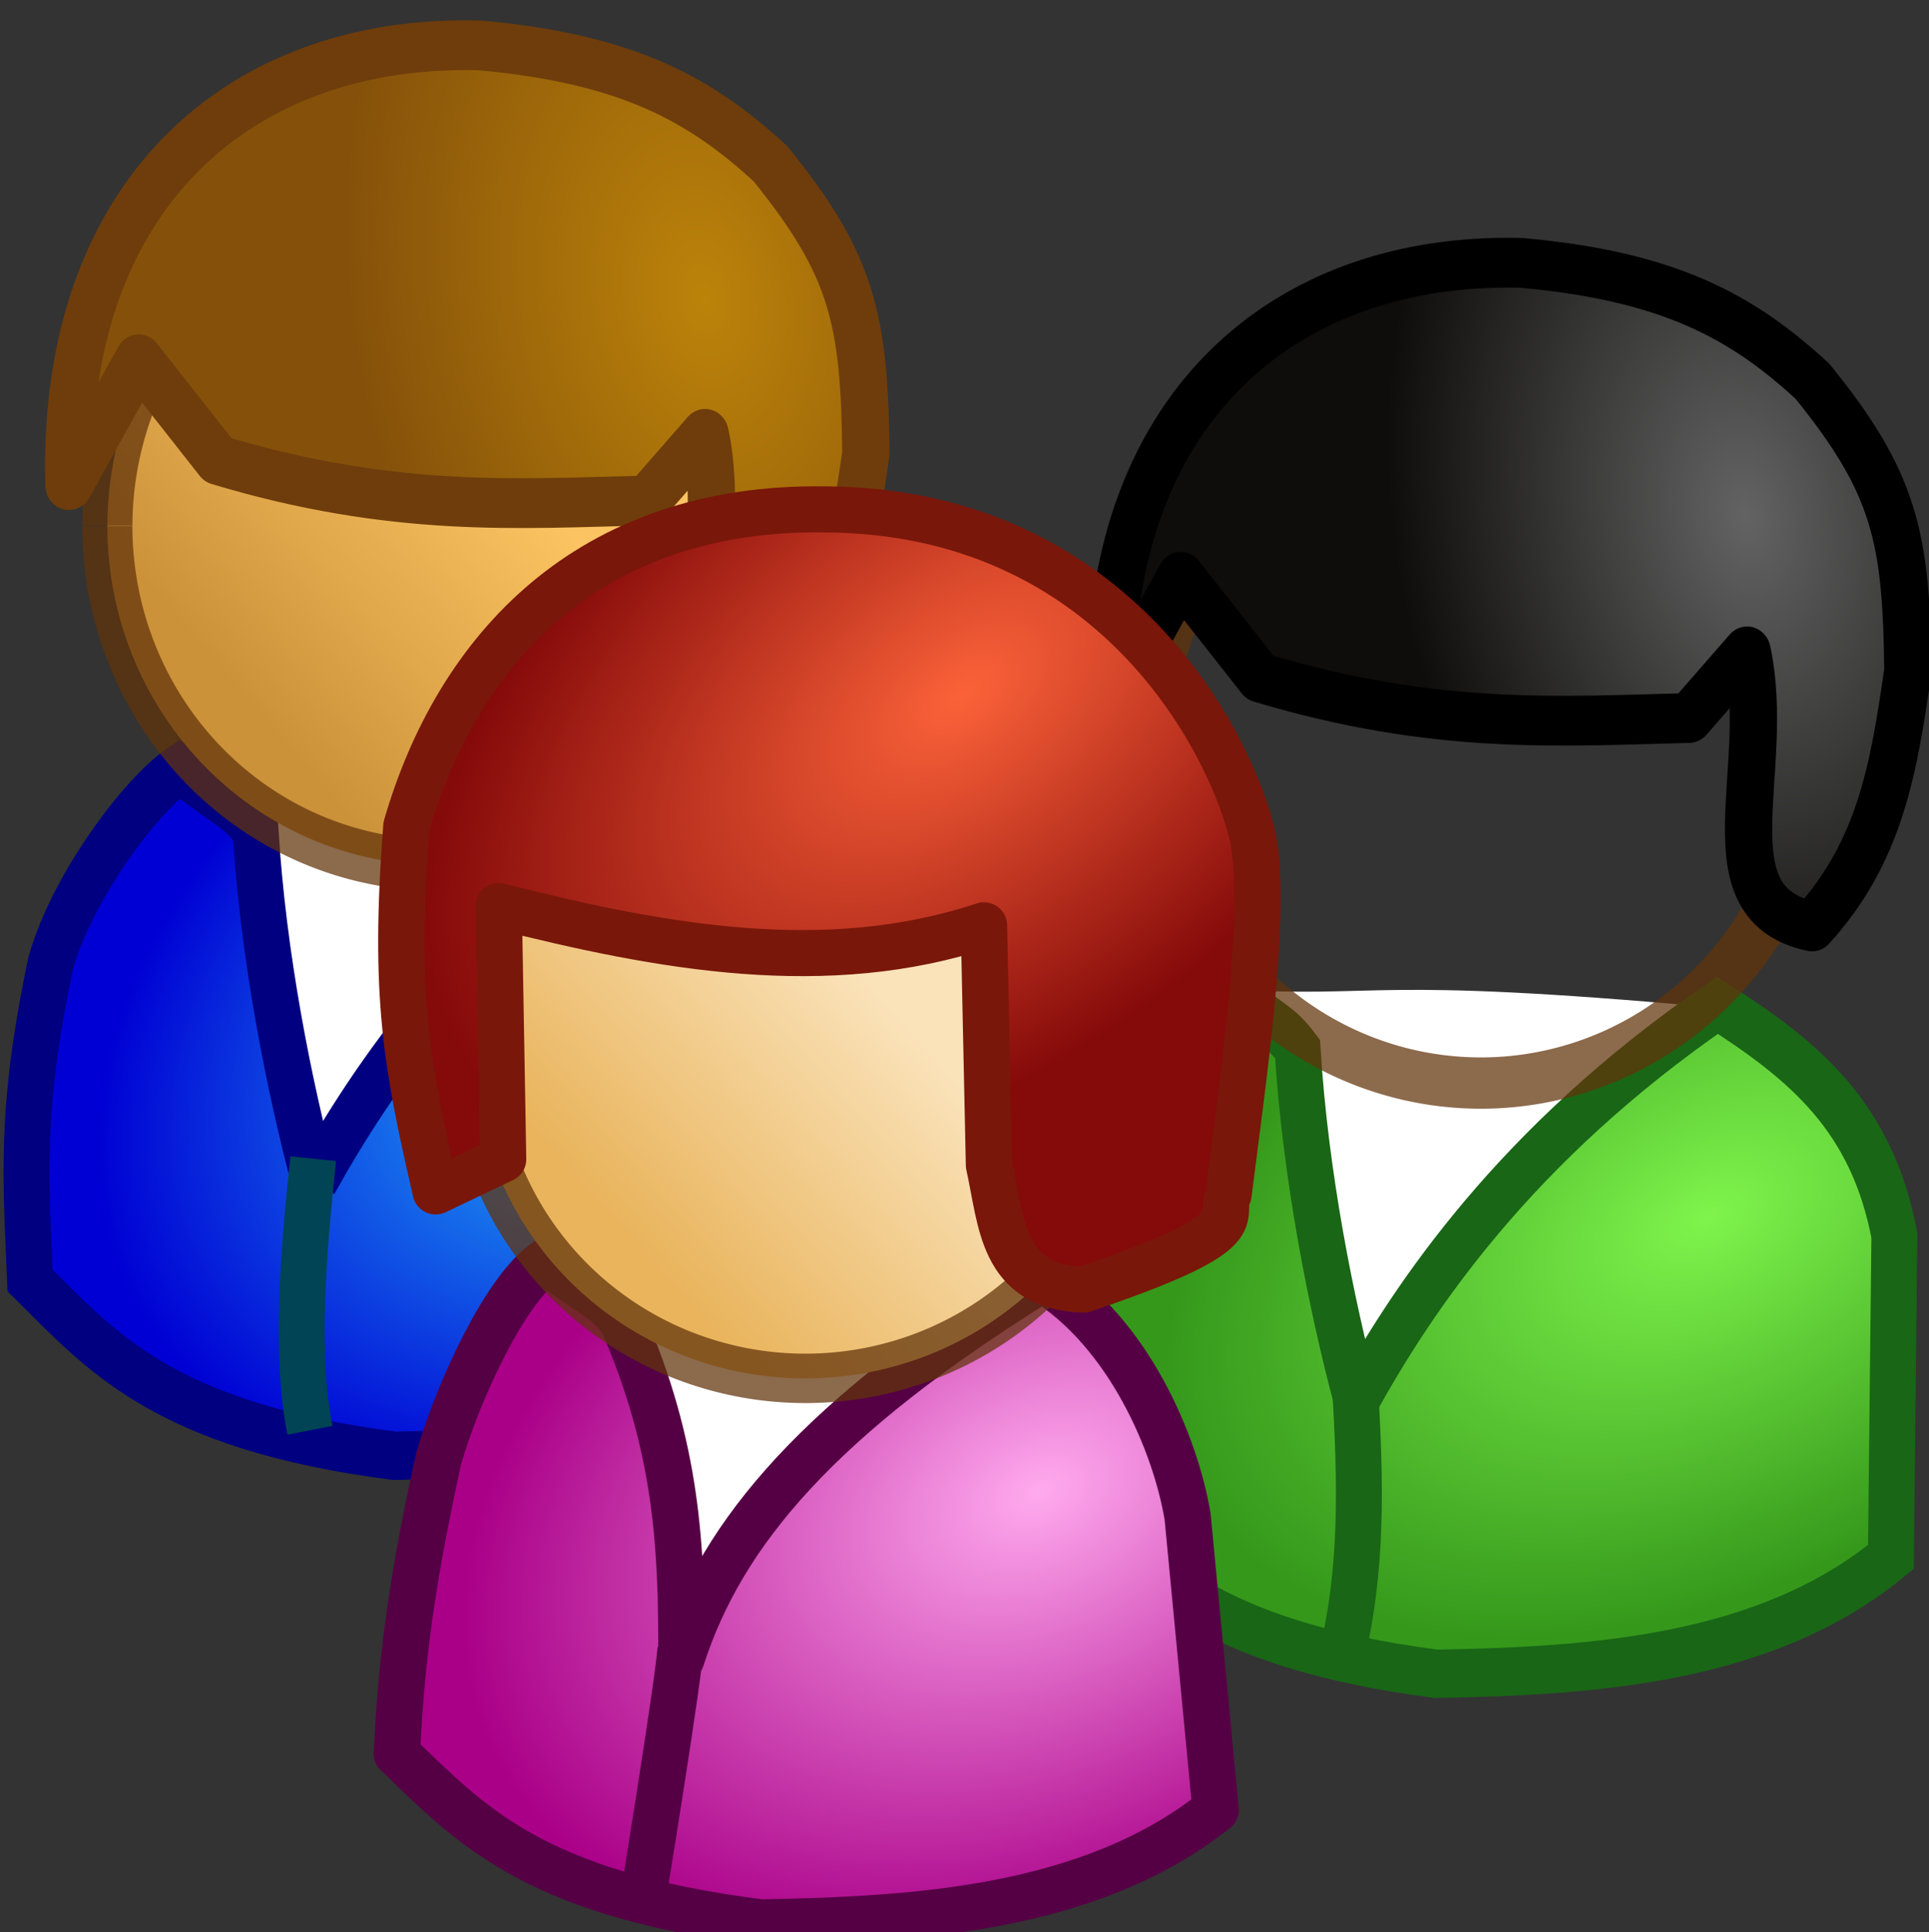<?xml version="1.0" encoding="UTF-8" standalone="no"?>
<svg xmlns:rdf="http://www.w3.org/1999/02/22-rdf-syntax-ns#" xmlns="http://www.w3.org/2000/svg" xmlns:cc="http://creativecommons.org/ns#" xmlns:xlink="http://www.w3.org/1999/xlink" xmlns:dc="http://purl.org/dc/elements/1.1/" version="1.1" viewBox="0 0 31.973 32.026">
<rect x="0" y="0" width="31.973" height="32.026" fill="#333333" stroke="none"/>
<defs>
<linearGradient id="f">
<stop stop-color="#fcc362" offset="0"/>
<stop stop-color="#cb923a" offset="1"/>
</linearGradient>
<linearGradient id="e" y2="596.5" gradientUnits="userSpaceOnUse" y1="591.89" x2="34.085" x1="28.851">
<stop stop-color="#fae2b9" offset="0"/>
<stop stop-color="#e9b45c" offset="1"/>
</linearGradient>
<linearGradient id="a" y2="596.5" xlink:href="#f" gradientUnits="userSpaceOnUse" y1="591.89" x2="34.085" x1="28.851"/>
<radialGradient id="b" gradientUnits="userSpaceOnUse" cy="587.32" cx="48.061" gradientTransform="matrix(-.217 1.189 -.817 -.139 539.57 612.17)" r="9.266">
<stop stop-color="#bc830a" offset="0"/>
<stop stop-color="#85510a" offset="1"/>
</radialGradient>
<radialGradient id="c" gradientUnits="userSpaceOnUse" cy="613.34" cx="131.66" gradientTransform="matrix(1.199 .554 -.336 .727 179.8 95.034)" r="9.493">
<stop stop-color="#7ff44c" offset="0"/>
<stop stop-color="#35981b" offset="1"/>
</radialGradient>
<radialGradient id="d" gradientUnits="userSpaceOnUse" cy="587.32" cx="48.061" gradientTransform="matrix(-.217 1.189 -.817 -.139 621.01 623.86)" r="9.266">
<stop stop-color="#636363" offset="0"/>
<stop stop-color="#0e0d0c" offset="1"/>
</radialGradient>
<radialGradient id="h" gradientUnits="userSpaceOnUse" cy="602.05" cx="50.237" gradientTransform="matrix(1.264 .584 -.392 .881 285.97 22.248)" r="9.493">
<stop stop-color="#fae" offset="0"/>
<stop stop-color="#a08" offset="1"/>
</radialGradient>
<radialGradient id="i" gradientUnits="userSpaceOnUse" cy="562.53" cx="207.66" gradientTransform="matrix(1.084 .842 -.479 .642 159.52 28.537)" r="9.813">
<stop stop-color="#fb6239" offset="0"/>
<stop stop-color="#850a0a" offset="1"/>
</radialGradient>
<radialGradient id="g" gradientUnits="userSpaceOnUse" cy="602.05" cx="50.237" gradientTransform="matrix(1.264 .573 -.392 .864 222.49 53.521)" r="9.493">
<stop stop-color="#2ad4ff" offset="0"/>
<stop stop-color="#0000d4" offset="1"/>
</radialGradient>
</defs>
<g transform="translate(-341.41 -657.98)">
<g transform="matrix(-.761 0 0 .756 445.63 242.08)">
<g transform="matrix(-1,0,0,1,176.51,34.757)">
<g transform="matrix(-1,0,0,1.06,104.2,-101.01)">
<path fill-rule="evenodd" fill="#fff" d="m57.746 605.85-7.759-8.013c7.701-0.665 7.14-0.179 10.684-0.382l-1.653 1.272c0.559 2.464 0.033 4.829-1.272 7.123z"/>
<path d="m57.79 605.94c-1.232-2.107-3.434-5.269-7.859-8.161-1.895 1.151-3.364 2.304-3.854 4.761l0.076 6.65c2.732 2.15 6.563 2.358 9.899 2.418 5.024-0.619 6.362-2.146 7.935-3.627 0.086-2.098 0.236-3.486-0.453-6.574-0.464-1.564-1.952-3.454-2.796-4.005-1.204 0.846-1.292 0.817-1.663 1.285-0.166 2.585-0.726 5.259-1.285 7.255z" fill-rule="evenodd" stroke="#000080" stroke-width="1px" fill="url(#g)"/>
<path d="m37.935 591.89a6.612 6.612 0 0 1 -6.611 6.612 6.612 6.612 0 0 1 -6.614 -6.609 6.612 6.612 0 0 1 6.607 -6.615 6.612 6.612 0 0 1 6.617 6.606" stroke-opacity=".727" transform="matrix(1.091,0,0,1.061,20.916,-35.618)" stroke="#62340a" fill="url(#a)"/>
<path stroke-linejoin="round" d="m63.139 591.53-1.519-2.603-1.726 2.084c-3.838 1.095-6.534 0.901-9.344 0.837l-1.266-1.378c-0.565 2.477 0.95 5.213-1.414 5.689-1.496-1.557-1.78-3.286-2.088-5.282 0.029-2.78 0.292-3.901 2.078-5.994 1.518-1.328 3.104-2.172 6.33-2.449 5.239-0.135 9.122 3.097 8.949 9.095z" fill-rule="evenodd" stroke="#6e3d0b" stroke-linecap="round" stroke-width="1.03px" fill="url(#b)"/>
</g>
<path d="m46.38 540.78c-0.231 2.193-0.392 4.316-0.07 5.955" fill-rule="evenodd" stroke="#045" stroke-width="1px"/>
</g>
<g transform="translate(81.254,39.365)">
<g transform="matrix(1,0,0,1.06,-113.08,-113.24)">
<path fill-rule="evenodd" fill="#fff" d="m139.18 617.54-7.759-8.013c7.701-0.665 7.14-0.179 10.684-0.382l-1.653 1.272c0.559 2.464 0.033 4.829-1.272 7.123z"/>
<path d="m139.23 617.64c-1.232-2.107-3.434-5.269-7.859-8.161-1.895 1.151-3.364 2.304-3.854 4.761l0.076 6.65c2.732 2.15 6.563 2.358 9.899 2.418 5.024-0.619 6.362-2.146 7.935-3.627 0.086-2.098 0.236-3.486-0.453-6.574-0.464-1.564-1.952-3.454-2.796-4.005-1.204 0.846-1.292 0.817-1.663 1.285-0.166 2.585-0.726 5.259-1.285 7.255z" fill-rule="evenodd" stroke="#196616" stroke-width="1px" fill="url(#c)"/>
<path d="m37.935 591.89a6.612 6.612 0 0 1 -6.611 6.612 6.612 6.612 0 0 1 -6.614 -6.609 6.612 6.612 0 0 1 6.607 -6.615 6.612 6.612 0 0 1 6.617 6.606" stroke-opacity=".727" transform="matrix(1.091,0,0,1.061,102.35,-23.922)" stroke="#62340a" fill="url(#a)"/>
<path stroke-linejoin="round" d="m144.58 603.22-1.519-2.603-1.726 2.084c-3.838 1.095-6.534 0.901-9.344 0.837l-1.266-1.378c-0.565 2.477 0.95 5.213-1.414 5.689-1.496-1.557-1.78-3.286-2.088-5.282 0.029-2.78 0.292-3.901 2.078-5.994 1.518-1.328 3.104-2.172 6.33-2.449 5.239-0.135 9.122 3.097 8.949 9.095z" fill-rule="evenodd" stroke="#000" stroke-linecap="round" stroke-width="1.03px" fill="url(#d)"/>
</g>
<path d="m26.203 540.85c-0.119 1.985-0.22 3.97 0.21 5.955" fill-rule="evenodd" stroke="#196616" stroke-width="1px"/>
</g>
<g transform="translate(.841 .841)">
<path fill-rule="evenodd" fill="#fff" d="m121.23 585.56-7.759-8.173c7.701-0.678 7.14-0.182 10.684-0.389l-1.653 1.297c0.559 2.513 0.033 4.925-1.272 7.265z"/>
<path stroke-linejoin="round" d="m121.27 585.66c-0.889-2.791-3.034-5.315-7.859-8.324-1.895 1.173-2.906 3.634-3.167 5.206l-0.611 6.432c2.732 2.192 6.563 2.405 9.899 2.466 5.024-0.631 6.362-2.189 7.935-3.7-0.086-1.673-0.222-3.322-0.911-6.472-0.464-1.595-1.494-3.756-2.338-4.318-1.204 0.863-1.292 0.833-1.663 1.31-1.196 2.753-1.298 4.956-1.285 7.399z" fill-rule="evenodd" stroke="#504" stroke-linecap="round" stroke-width="1.01px" fill="url(#h)"/>
<path d="m37.935 591.89a6.612 6.612 0 0 1 -6.611 6.612 6.612 6.612 0 0 1 -6.614 -6.609 6.612 6.612 0 0 1 6.607 -6.615 6.612 6.612 0 0 1 6.617 6.606" stroke-opacity=".727" transform="matrix(1.091,0,0,1.083,84.396,-68.665)" stroke="#62340a" fill="url(#e)"/>
<path stroke-linejoin="round" d="m114.68 569.58c3.423 1.143 7.004 0.488 10.569-0.422l-0.096 5.55 1.468 0.706c0.623-2.73 0.926-4.255 0.637-8.009-1.112-3.857-3.953-7.028-9.136-6.945-6.173 0.041-8.731 4.945-9.273 7.071-0.386 1.592 0.2 5.49 0.505 7.953 0.255 0.519-0.708 0.77 3.161 2.083 1.793-0.059 1.78-1.504 2.054-2.728l0.111-5.259z" fill-rule="evenodd" stroke="#79170a" stroke-linecap="round" stroke-width="1.01px" fill="url(#i)"/>
<path d="m121.29 585.4c0 0.49 0.841 5.675 0.841 5.675" fill-rule="evenodd" stroke="#504" stroke-width="1px"/>
</g>
</g>
</g>
</svg>
